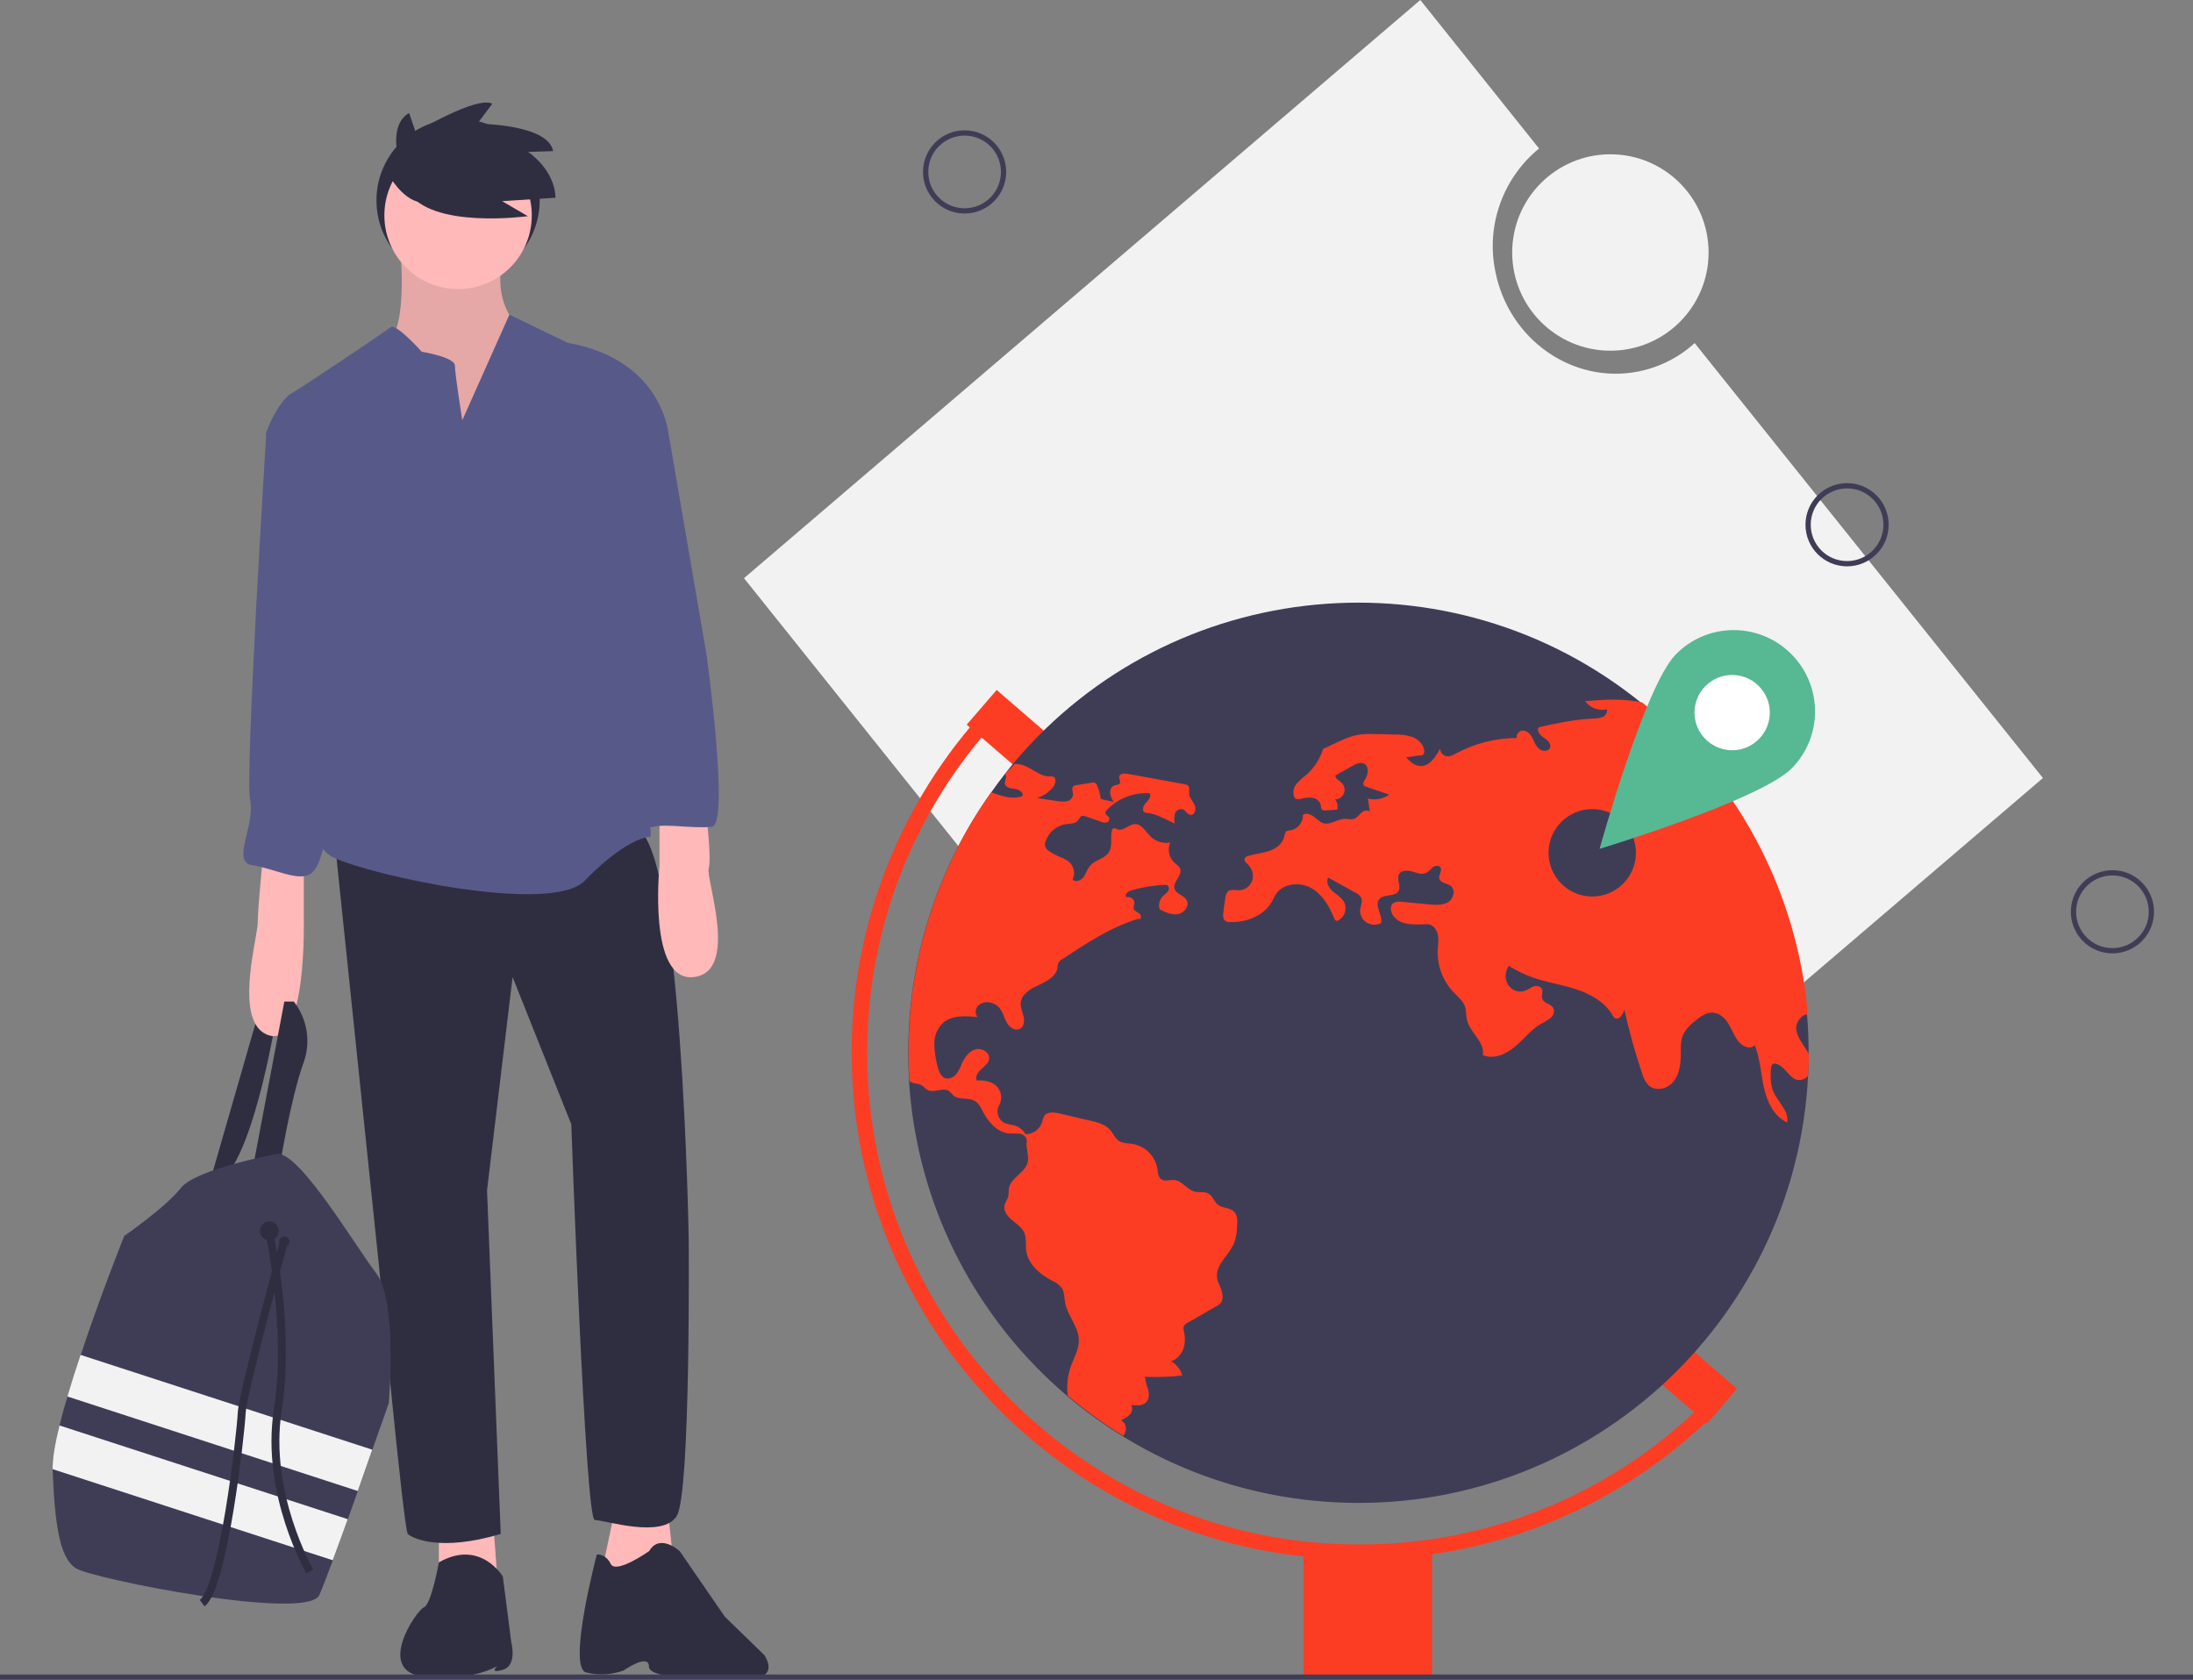 <?xml version="1.0" encoding="utf-8"?>
<!-- Generator: Adobe Illustrator 23.1.0, SVG Export Plug-In . SVG Version: 6.00 Build 0)  -->
<svg version="1.1" id="b68b2dea-431f-4b15-9350-961d32a371b9"
	 xmlns="http://www.w3.org/2000/svg" xmlns:xlink="http://www.w3.org/1999/xlink" x="0px" y="0px" viewBox="0 0 833 638"
	 style="enable-background:new 0 0 833 638;" xml:space="preserve">
<rect x="0" y="0" width="833" height="638" fill="#808080" stroke="none"/>
<style type="text/css">
	.st0{fill:#2F2E41;}
	.st1{fill:#FFB9B9;}
	.st2{opacity:0.1;enable-background:new    ;}
	.st3{fill:#575A89;}
	.st4{fill:#3F3D56;}
	.st5{fill:#F2F2F2;}
	.st6{fill:none;stroke:#2F2E41;stroke-width:3;stroke-miterlimit:10;}
	.st7{fill:#FC3D23;}
	.st8{fill:none;stroke:#3F3D56;stroke-width:2;stroke-miterlimit:10;}
	.st9{fill:#FFFFFF;}
	.st10{fill:#57B894;}
</style>
<title>adventure</title>
<circle class="st0" cx="174" cy="76.1" r="31"/>
<path class="st0" d="M79.6,449.3l19-66l6.5,2c0,0-7.7,49.4-19.9,62L79.6,449.3z"/>
<path class="st1" d="M152.1,94.8c0,0,2.4,25.9-3.2,33.2c-5.7,7.3,3.6,21.5,3.6,21.5l17,20.3l25.1-11.3l3.6-21.1l-2.4-14.6
	c0,0-8.5-8.5-4.9-23.9S152.1,94.8,152.1,94.8z"/>
<path class="st2" d="M152.1,94.8c0,0,2.4,25.9-3.2,33.2c-5.7,7.3,3.6,21.5,3.6,21.5l17,20.3l25.1-11.3l3.6-21.1l-2.4-14.6
	c0,0-8.5-8.5-4.9-23.9S152.1,94.8,152.1,94.8z"/>
<polygon class="st1" points="166.7,579.8 166.7,596.4 189,600.8 187,573.3 "/>
<polygon class="st1" points="233.6,573.3 228.7,596.4 238.4,603.3 255.5,590.7 253.4,570.9 "/>
<path class="st0" d="M191,598.8c0,0-8.5-14.4-24.3-5.4c0,0-2.8,15.9-5.7,17.1s-18.6,24.3,0,26.3s28-4.1,28-4.1s-3.6,3.1,2,1.5
	s3.2-10.5,3.2-10.5L191,598.8z"/>
<path class="st0" d="M246.6,589.1c0,0-12.6,8.9-14.6,4.9s-5.3-3.6-5.3-3.6s-11.3,42.8-4.1,44.8c4.7,1.2,9.6,0.9,14.2-0.7
	c0,0,9.7-6.8,9.7-1.5s27.1,4.9,38.5,4.5s5.3-8.9,5.3-8.9l-15-14.6l-17-24.7C258.3,589.1,250.6,582.2,246.6,589.1z"/>
<path class="st0" d="M127,318l17,163.3c0,0,9.3,99.7,10.9,101.3s12.2,6.9,35.3,0L185,452.1l9.7-81L217,427c0,0,5.3,150.3,8.9,150.3
	s25.9,7.3,31.2-1.6s4.5-104.9,4.5-104.9s-2.4-151.5-20.3-156.4S127,318,127,318z"/>
<circle class="st1" cx="174" cy="81.8" r="28"/>
<path class="st3" d="M175.6,159.6c0,0-2.8-17.4-2.8-20.7s-12.6-5.3-12.6-5.3s-9.7-10.9-11.8-9.3s-32.8,22.3-37.7,25.1
	s-10.1,15-9.7,15.8s25.5,53.5,25.5,53.5s10.9,32.4,3.2,49.4s-17.4,50.6-3.2,57.5s83.1,21.9,95.6,8.9c12.6-13,21.5-16.6,24.7-16.6
	s-13.4-56.3-9.7-61.6c3.6-5.3-1.6-38.1-1.6-38.1l18.6-52.3c0,0-1.6-29.2-38.5-35.7l-22.1-10.7L175.6,159.6z"/>
<path class="st1" d="M99.9,325.3c0,0-2,19.4-2,25.1s-9.7,38.9,4.5,42.9s13-44.2,13-44.2v-24.7L99.9,325.3z"/>
<path class="st1" d="M268,307.1c0,0,2.4,18.6,1.2,22.7c-1.2,4.1,11.8,39.3-5.7,41.3s-13-42.1-13-42.1v-21.9H268z"/>
<path class="st0" d="M96.2,442.8l11.8-62.4h3.6c5.2,6.7,6.6,15.6,3.6,23.5c-4.9,13.8-8.9,38.9-8.9,38.9H96.2z"/>
<path class="st3" d="M107.2,160.4l-6.1,4.9c0,0-8.1,128.8-6.1,138.6s-7.3,23.5,0.8,24.7s17.8,6.5,22.3,3.2s5.3-15,6.9-17.8
	s4.5-36.5,4.5-36.5s8.5-33.6,3.2-58.8s-10.1-50.6-10.1-50.6L107.2,160.4z"/>
<path class="st3" d="M235.6,150.3l18.6,15.8l14.2,82.7c0,0,8.9,64.4,2,65.2s-17.4-1.2-21.9,0s-8.1-2-8.1-2s-4.9-25.9-4.9-26.3
	s-3.2-30-3.2-30l-4.1-33.2l6.1-36.5L235.6,150.3z"/>
<path class="st4" d="M147.7,532.8c0,0-2.6,7.6-6.3,17.9c-1.7,4.8-3.6,10.2-5.5,15.7c-1.3,3.5-2.5,7.1-3.8,10.7c-2,5.6-4,11-5.7,15.6
	c-2.3,6.1-4.1,10.9-5.1,13.1c-4.5,10.1-85.9-6.1-92.4-10.1s-8.1-17.8-8.9-37.3c0-0.1,0-0.2,0-0.3c-0.1-3.9,0.9-9.8,2.6-16.6
	c0.8-3.4,1.8-7.1,3-10.9c1.5-5.1,3.2-10.5,5-15.8c7.6-23,16.6-45.4,16.6-45.4s15.8-10.9,21.5-18.2s36.9-13,36.9-13
	c8.9,0.4,29.2,34.8,37.3,45.4S147.7,532.8,147.7,532.8z"/>
<circle class="st0" cx="102.3" cy="467.5" r="3.6"/>
<circle class="st0" cx="108" cy="471.6" r="2"/>
<path class="st5" d="M141.4,550.6c-1.7,4.8-3.6,10.2-5.5,15.7L25.6,530.4c1.5-5.1,3.2-10.5,5-15.8L141.4,550.6z"/>
<path class="st5" d="M132.1,577c-2,5.6-4,11-5.7,15.6L20,558c-0.1-3.9,0.9-9.8,2.6-16.6L132.1,577z"/>
<path class="st6" d="M102.3,468.4c0,0,8.1,35.7,3.2,67.3s12.2,61.2,12.2,61.2"/>
<path class="st6" d="M108,471.2c0,0-15.8,57.5-16.2,65.6s-6.9,66-15,72.1"/>
<path class="st0" d="M152.6,64.7c0,0-6.3-16.5,2.8-21.8l2.5,7.3c0,0,23.1-13.9,29.1-10.8l-5.7,7.6c0,0,26.9,0,28.8,10.4l-9.5,0.3
	c0,0,10.1,6.6,10.4,17.4l-20.3,1.3l9.8,5.7c0,0-36.7,5.1-45.6-9.5L152.6,64.7z"/>
<path class="st0" d="M147.1,65.4c0,0,7.3,14.6,17,10.9s0-17,0-17l-6.5-3.2L147.1,65.4z"/>
<path class="st5" d="M776,295.5L643.7,130.3c-6,5.5-13.4,9.2-21.4,10.8c-24.9,4.9-49.2-12.1-54.3-38c-3.6-17.4,2.8-35.4,16.6-46.7
	L539.5,0L282.6,219.6l236.5,295.5L776,295.5z"/>
<circle class="st5" cx="611.7" cy="95.9" r="37.3"/>
<rect x="383.2" y="259.9" transform="matrix(0.654 -0.757 0.757 0.654 -80.154 395.339)" class="st7" width="17.4" height="50.8"/>
<rect x="628.1" y="496.9" transform="matrix(0.654 -0.757 0.757 0.654 -172.566 661.717)" class="st7" width="17.4" height="45"/>
<path class="st4" d="M687,399.8v1c0,2.6-0.1,5.1-0.2,7.7c-4.8,94.3-85.1,166.9-179.5,162.1c-86.7-4.4-156.4-73.2-162-159.8
	c-0.2-3.6-0.3-7.3-0.3-10.9c-0.1-35.4,10.9-70,31.4-98.8c1.6-2.3,3.3-4.6,5.1-6.9c1.2-1.6,2.5-3.1,3.7-4.6
	c60-71.1,165.9-81.2,238.3-22.6c2.1,1.7,4.1,3.4,6.1,5.1c1.6,1.4,3.1,2.8,4.7,4.3c30.1,28.8,48.6,67.6,52.1,109.1
	C686.8,390.2,687,395,687,399.8z"/>
<path class="st7" d="M516,592.3c-106.1,0-192.5-86.4-192.5-192.5c-0.1-48.6,18.3-95.3,51.4-130.9l4.3,4
	c-32.1,34.5-49.9,79.9-49.8,127c0,102.9,83.8,186.7,186.7,186.7c50.5,0.2,99-20.3,134-56.7l4.2,4C618.1,571.4,568.1,592.5,516,592.3
	z"/>
<rect x="495.1" y="588.2" class="st7" width="48.9" height="48.9"/>
<path class="st7" d="M381.6,294.1c0.1,0,0.2,0.1,0.2,0.1c0.9,0.8-0.2,2.2-0.1,3.4c0.2,1.5,2.2,1.9,3.8,2c1.5,0.2,3.5,1.4,2.8,2.8
	c-3.9,1.3-7.8,0-11.8-1.5c-20.5,28.9-31.5,63.4-31.4,98.8c0,3.7,0.1,7.3,0.3,10.9c0.3,0.2,0.7,0.4,1.1,0.6c1.2,0.4,2.5,0.4,3.6,1
	c0.8,0.5,1.4,1.4,2.3,1.8c2.4,1.3,5.8-1.2,8.1,0.4c0.6,0.5,1.1,1.1,1.7,1.7c2.1,1.8,5.5,0.6,8,2c1.6,0.9,2.4,2.6,3.2,4.2
	c2.1,4,5.5,7.8,9.9,8.2c1.4-0.1,2.8,0,4.2,0.1c1.4,0.3,2.7,1.5,2.5,2.9c-0.4,2.4,0.8,5,0.5,7.4c-0.6,4.4-6.7,6.3-7.3,10.6
	c0,1-0.1,1.9-0.2,2.9c-0.3,1.1-1.1,2.1-1.4,3.2c-0.6,2.2,1,4.3,2.7,5.7c1.7,1.5,3.7,2.7,4.7,4.7c1,2.2,0.5,4.7,0.8,7
	c0.7,5.1,5.1,8.9,9.6,11.3c1.5,0.6,2.7,1.5,3.8,2.7c1.2,1.7,1,3.9,1.4,5.9c1,4.9,5.1,9,5.2,14c0.1,3.6-1.9,6.8-3.1,10.2
	c-1.2,3.5-1.6,7.3-1.1,11c6.6,5.6,13.7,10.7,21.1,15.3c0.4-0.6,0.7-1.3,0.9-2c0.3-1.6-0.4-3.2-1.8-4c1.3-0.5,2.4-1.2,3.3-2.1
	c1-1,1.2-2.5,0.6-3.7c2,0.3,4.5,0.4,5.8-1.2c1.1-1.3,1-3.1,0.6-4.7c-0.6-1.5-1-3.2-1.2-4.8c4.7,0.2,9.5,0.1,14.2-0.5
	c-0.7-2.3-2.2-4.2-4.3-5.4c2.1-0.4,4.1-2.9,4.8-5c0.6-2.1,0.6-4.3,0.1-6.4c-0.2-0.5-0.2-1.1-0.1-1.7c0.3-0.7,0.9-1.3,1.7-1.6
	c3.5-2,7.1-4.1,10.6-6.1c0.6-0.3,1.2-0.7,1.7-1.2c1.1-1.3,0.9-3.3,0.4-4.9s-1.5-3.1-1.7-4.8c-0.7-5.1,4.8-8.7,6.6-13.5
	c0.6-1.9,1-3.9,1-5.9c0.2-2.2,0.2-4.7-1.5-6c-1.6-1.3-4.1-1-5.7-2.3c-1.5-1.1-2-3.3-3.7-4.3c-1.5-0.8-3.4-0.3-5.1-0.7
	c-3-0.7-4.8-4.1-7.8-4.4c-1.7-0.2-3.6,0.7-5-0.3c-1.2-0.9-1.3-2.6-1.5-4.1c-0.8-4.7-4.6-8.5-9.3-9.3c-1.8-0.3-3.7-0.2-5.2-1.1
	c-1.5-1-2.2-2.8-3.4-4.2c-1.9-2.2-4.9-3-7.8-3.6c-3.8-0.9-7.7-1.8-11.5-2.7c-2-0.5-4.7-0.7-5.8,1c-0.3,0.7-0.6,1.4-0.7,2.2
	c-0.9,2.8-3.4,4.6-6.3,4.7c-1-1.6-2.5-2.9-4.4-3.4c-1.2-0.2-2.4-0.5-3.5-0.8c-2.5-1.2-3.5-4.2-2.3-6.6c0-0.1,0.1-0.2,0.1-0.2
	c1.4-2.4,0.9-5.5-1.1-7.4c-2-1.8-4.8-2.2-7.4-2c-0.7-1.5,0.5-3.2,1.7-4.3c1.2-1.1,2.7-2.2,3-3.8c0.4-2.6-2.8-4.5-5.3-3.7
	s-4.1,3.2-5.1,5.5c-0.5,1.4-1.2,2.7-2.1,3.9c-0.9,1.2-2.4,1.8-3.9,1.6c-2-0.5-2.8-3-3.3-5c-0.7-2.7-1.1-5.6-1.1-8.4
	c0-2.9,1.2-5.6,3.2-7.6c3.4-3.1,8.6-2.8,13.2-2.3c-1-1.4-0.9-3.2,0.3-4.4c1.2-1.1,2.9-1.5,4.6-1.1c1.4,0.3,2.6,1,3.5,2.1
	c1.3,1.6,1.7,3.7,2.7,5.5s3.2,3.3,5,2.4c1.6-0.8,1.8-3,1.4-4.7s-1.2-3.4-1.1-5.2c0.3-3.4,3.8-5.4,6.9-6.8s6.6-3.3,7.1-6.6
	c0-0.7,0.1-1.3,0.4-1.9c0.3-0.5,0.8-1,1.4-1.3c9-5.9,18.1-12,28.4-15.2c0.5-0.2,0.6,0,1.1-0.1c0.8-0.4,0.3-1.7-0.5-2.2
	c-0.7-0.5-1.7-0.9-1.9-1.7c-0.1-0.6,0.2-1.3,0.3-1.9c0.1-1.3-0.9-2.4-2.2-2.5c-0.3,0-0.6,0-0.9,0.1c-0.8-1.1,0.8-2.4,2.1-2.7
	c4-1.1,8-1.8,12.2-2c0.5-0.1,1,0,1.4,0.2c0.6,0.6,0.7,1.6,0.1,2.3c-0.6,0.6-1.2,1.2-1.8,1.7c-1.4,1.3-1.9,3.3-1.3,5.1
	c2.2,1.1,4.5,2.2,6.9,1.8c2.4-0.4,4.5-3.1,3.4-5.2c-1-2-4.2-2.4-4.7-4.6c-0.6-2.5,3-4.8,2.2-7.3c-0.3-1.1-1.4-1.7-2.3-2.5
	c-2-2-2.6-5-1.5-7.6c-2.8,0.5-5.6-0.4-7.6-2.4c-1.8-1.8-3.3-4.7-5.8-4.6c-2.4,0.1-4.4,2.8-6.6,2c-0.5-0.2-1.1-0.6-1.6-0.4
	c-0.3,0.2-0.6,0.6-0.6,1c-0.6,2.7,0.4,5.7-1.1,8.1c-1.6,2.5-5.3,2.9-7.2,5.2c-1,1.2-1.5,2.9-2.4,4.2s-3,2.1-4.2,1
	c1.2-2.4,0.5-5.3-1.6-7c-1.1-0.7-2.2-1.3-3.4-1.7c-1.4-0.6-2.6-1.3-3.9-2.1c-0.6-0.4-1.1-0.9-1.4-1.5c-0.3-0.8-0.2-1.6,0.1-2.4
	c1.2-3.4,4.2-5.9,7.8-6.4c1.5-0.2,3.3-0.1,4.4-1.3c0.5-0.6,0.8-1.6,1.6-1.8c0.5-0.1,1,0,1.5,0.2c1.9,0.7,3.8,1.3,5.7,2
	c0.6,0.3,1.3,0.4,2,0.3s1.2-0.7,1.2-1.5c-0.2-1-1.7-1.4-1.5-2.4c0.1-0.3,0.2-0.6,0.5-0.8c4.2-4.5,10.2-6.8,16.3-6.4
	c0.7,1.2-0.4,2.6-1.4,3.6s-1.7,2.8-0.6,3.6c0.5,0.2,1,0.4,1.5,0.3c1.4,0.2,2.8,0.6,4.1,1.2c2,0.9,3.9,1.8,5.9,2.8
	c-0.3-1.2-0.2-2.5,0.1-3.8c0.4-1.2,1.7-2,3-1.6c1.1,0.4,1.7,2,2.9,2.1c1.6,0.2,2.3-2.2,1.6-3.7c-0.7-1.5-2-2.7-2.1-4.4
	c-0.1-1.1,0.3-2.5-0.5-3.1c-0.3-0.2-0.7-0.3-1-0.4c-7.3-1.3-14.6-2.7-21.9-4c-1.3-0.2-3.2-0.1-3.2,1.3c0,0.7,0.6,1.5,0.3,2.2
	c-0.3,0.7-1.3,0.7-2.1,0.9c-1.1,0.5-1.8,1.7-1.6,3c0.2,1.2,0.7,2.4,1.4,3.4c-1.4-0.6-3.6-0.7-5-1.3c-0.2-1.7-0.6-3.3-1.3-4.8
	c-0.1-0.9-1-1.6-1.9-1.4c-0.1,0-0.2,0-0.3,0.1c-1.9,0.3-3.8,0.6-5.7,0.9c-0.5,0-0.9,0.2-1.3,0.5c-0.7,0.8,0,2,0,3.1
	c-0.1,1.2-1,2.2-2.2,2.5c-1.2,0.2-2.4,0.2-3.6,0c-2.6-0.4-5.3-0.8-7.9-1.2c2.3-0.7,4.4-2.1,6-4c1-1.2,1.6-3.5,0.1-4.1
	c-0.4-0.1-0.9-0.2-1.4-0.1c-3.6,0-6.4-3-9.8-4.2c-1.1-0.4-2.2-0.6-3.3-0.6L381.6,294.1z"/>
<path class="st7" d="M686.8,408.5c-0.8,1.1-2.2,1.8-3.6,1.7c-3.6-0.3-5.2-5.6-8.8-6.2c-0.3-0.1-0.7,0-1,0.1c-0.5,0.3-0.6,1-0.7,1.6
	c-0.2,3-0.3,6.1,0.9,8.9c1.7,4,6.1,7.4,5.2,11.7c-5-2.3-7.6-7.9-8.8-13.3s-1.4-11-3.5-16.1c-1.6,2.1-5,0.4-6.5-1.8
	c-1.4-2-2.3-4.4-3.6-6.5s-3.4-3.9-5.9-4c-2.6-0.1-4.9,1.7-6.8,3.3c-1.7,1.3-3.2,2.9-4.2,4.7c-1.4,2.8-1,6.1-1.1,9.2
	c-0.1,3.3-0.8,6.9-3.1,9.4s-6.5,3.3-9,1.1c-1.2-1.3-2.1-2.8-2.5-4.5c-2.7-8-5-16.1-6.8-24.4c-0.4,1.9-2.1,4.3-3.7,3.2
	c-0.4-0.3-0.6-0.7-0.8-1.1c-3-5-8.4-8-13.9-9.8s-11.3-2.6-16.8-4.6c-3.1-1.1-6-2.6-8.7-4.3c-1.4,2.1-1.6,4.8-0.4,7
	c1.3,2.2,3.8,3.3,6.3,2.6c1.2-0.4,2.2-1.2,3.4-1.7c1.2-0.4,2.8-0.2,3.3,1c0.5,1.1-0.3,2.4,0.1,3.6c0.6,1.8,3.2,1.9,4.2,3.5
	c0.6,1.3,0.2,2.8-0.9,3.7c-1.1,0.9-2.3,1.6-3.5,2.2c-3.9,2.2-6.7,5.9-10.1,8.8c-3.4,2.9-8.2,5-12.3,3.2c1-4.9-4.9-8.5-6-13.4
	c-0.4-1.6-0.2-3.3-0.7-4.9c-0.7-2.3-2.8-3.8-4.4-5.6c-4.1-4.3-6.2-10-6-15.9c0.1-2,0.5-4.1,0-6.1s-2.1-3.9-4.1-3.8
	c-4.6,0.2-10.4,0.6-12.9-3.4c-0.9-1.4-1.2-3.5,0-4.5c1-0.6,2.2-0.8,3.3-0.6c3.5,0.3,6.9,0.7,10.4,1c2.4,0.2,5.1,0.4,7.2-0.8
	s3-4.7,1.1-6.2c-1.4-1.1-3.9-1-4.4-2.8c-0.3-1.5,1.3-3.1,0.4-4.3c-0.6-0.9-2-0.6-2.9,0c-0.7,0.8-1.5,1.5-2.4,2.1
	c-1.7,0.9-3.6,0-5.4-0.5s-4.2-0.6-5,1.1c-1,1.8,0.8,4.3-0.1,6.2c-1.3,2.5-5.6,1.1-7.4,3.2c-2,2.4,1.4,6,0.7,9.1
	c-1.8,0.9-3.9,0.8-5.6-0.3c-1.7-1.1-2.6-3.1-2.3-5.1c0.2-1.4,0.9-2.8,0.4-4.1c-0.5-1-1.4-1.8-2.5-2.2c-3.4-1.9-6.7-3.7-10.1-5.6
	c-0.9,1.7,0.2,3.9,1.7,5.2c1.5,1.3,3.3,2.3,4.3,4c1.3,2.5,0.4,5.5-2,7c-0.3,0.2-0.7,0.3-1,0.2c-0.3-0.2-0.6-0.5-0.7-0.9
	c-1.8-4.6-4.5-9.1-8.7-11.5c-4.3-2.4-10.4-1.9-13.3,2.1c-0.7,1-1.1,2-1.7,3.1c-3.1,5.4-9.7,7.9-15.9,7.7c-0.6,0-1.2-0.1-1.7-0.4
	c-1-0.7-1-2.2-0.8-3.4c0.2-1.7,0.4-3.4,0.7-5.1c0-1,0.4-2,1.1-2.8c1.2-0.9,2.8-0.3,4.3-0.4c2.3-0.1,4.2-1.6,4.9-3.8
	c0.6-2.2-0.1-4.5-1.7-6c-0.7-0.6-1.6-1.4-1.2-2.3c0.3-0.5,0.8-0.8,1.3-0.9c2.6-0.8,5.4-1,8-1.9s5.1-2.7,5.7-5.4
	c0.2-0.8,0.3-1.8,1-2.2c0.4-0.1,0.8-0.2,1.2-0.2c2.9-0.4,5-3,4.9-5.9c1.2-0.9,3-0.2,4.2,0.7c1.2,0.9,2.2,2.1,3.7,2.5
	c2.7,0.7,5.3-1.7,8.1-1.7c1.2,0,2.4,0.4,3.5,0s1.8-1.5,2.7-2.3s2.4-1.3,3.2-0.4c-0.2-1.7-0.5-3.4-0.7-5c2.8,0.7,5.7,0.2,8.1-1.5
	c-2.9-1-5.9-2-8.8-3c-0.3-0.1-0.6-0.2-0.8-0.4c-0.6-0.7,0-1.8,0.5-2.5c1.2-1.9,1.5-5-0.6-5.9c-1.4-0.6-3,0.1-4.3,0.9
	c-2.1,1.2-4.3,2.4-6.4,3.6c-0.2,1.2,1.3,1.9,2.2,2.7c1.5,1.4,1.7,3.7,0.3,5.2c-0.7,0.8-1.7,1.2-2.7,1.2c0.9,1.1,1.2,2.6,0.8,3.9
	c-1.4,0.1-2.9,0.2-4.3,0.3c-0.5,0.1-1,0-1.4-0.3c-0.5-0.4-0.4-1.1-0.5-1.7c-0.4-1.5-1.6-2.6-3.2-2.8c-1.5-0.2-3,0-4.4,0.4
	c-0.6,0.2-1.3,0.2-1.9,0c-0.3-0.2-0.6-0.6-0.7-1c-0.5-1.6-0.1-3.4,1-4.7c1.1-1.2,2.3-2.4,3.7-3.4c3-2.6,5.2-6.1,6.4-9.9
	c2.4-1,4.8-2.3,7.2-3.3c1.9-0.9,3.9-1.6,6-2c1.9-0.3,3.9-0.4,5.9-0.3c2.7,0,5.4,0.1,8,0.2c2.4-0.1,4.8,0.2,7,1
	c2.2,0.9,4.1,2.9,4.3,5.2c0.1,0.5-0.1,1.1-0.5,1.5c-0.3,0.2-0.7,0.3-1,0.2c-2.2,0.1-3.2,0.6-5.4,0.7c1.4,1.5,3,3.1,5,3.3
	c3.6,0.5,6.2-3.3,7.9-6.5c0.1,1.7,1.6,3,3.3,2.9c0.9-0.2,1.7-0.5,2.5-1c7.2-3.9,15.2-6,23.3-6c-0.2-1.3,0.7-2.5,1.9-2.8
	c1.7-0.3,3.2,1.1,4,2.6s1.3,3.2,2.6,4.3c1.3,1.1,3.7,1.1,4.2-0.5c0.5-1.5-1.1-2.9-2.5-3.8c-1.3-0.9-2.8-2.6-1.8-3.9
	c6.8-1.5,13.7-3,20.8-3.3c1.2,0,2.4-0.2,3.5-0.6c1.1-0.5,1.8-1.7,1.6-2.9c-3.1,0.7-6.4-0.5-8.3-3.1c7.2-0.6,14.7-1.1,21.7,0.5
	l6.1,5.1c-1.2,1.2-2.7,2.3-1.8,3.5c0.6,0.6,1.3,0.8,2.1,0.7c1.5,0,2.9,0.1,4.4,0.1c30.1,28.8,48.6,67.6,52.1,109.1
	c-2.4-0.1-4.7,3-4.4,5.7c0.4,3.1,2.6,5.6,4.2,8.3c0.3,0.4,0.5,0.9,0.7,1.4L686.8,408.5z"/>
<line class="st8" x1="0" y1="637" x2="833" y2="637"/>
<circle class="st8" cx="366.4" cy="65.3" r="14.8"/>
<circle class="st8" cx="802.4" cy="346.3" r="14.8"/>
<circle class="st8" cx="701.6" cy="199.3" r="14.8"/>
<circle class="st4" cx="604.8" cy="323.9" r="16.6"/>
<circle class="st9" cx="658" cy="270.7" r="21.8"/>
<path class="st10" d="M680.1,248.1c-12.2-11.9-31.7-11.7-43.6,0.5c-11.9,12.2-28.9,73.8-28.9,73.8s61.2-18.5,73.1-30.7
	S692.3,260,680.1,248.1z M648,280.9c-5.7-5.5-5.8-14.6-0.3-20.2c5.5-5.7,14.6-5.8,20.2-0.3c5.7,5.5,5.8,14.6,0.3,20.2l0,0
	C662.7,286.3,653.7,286.4,648,280.9z"/>
</svg>
